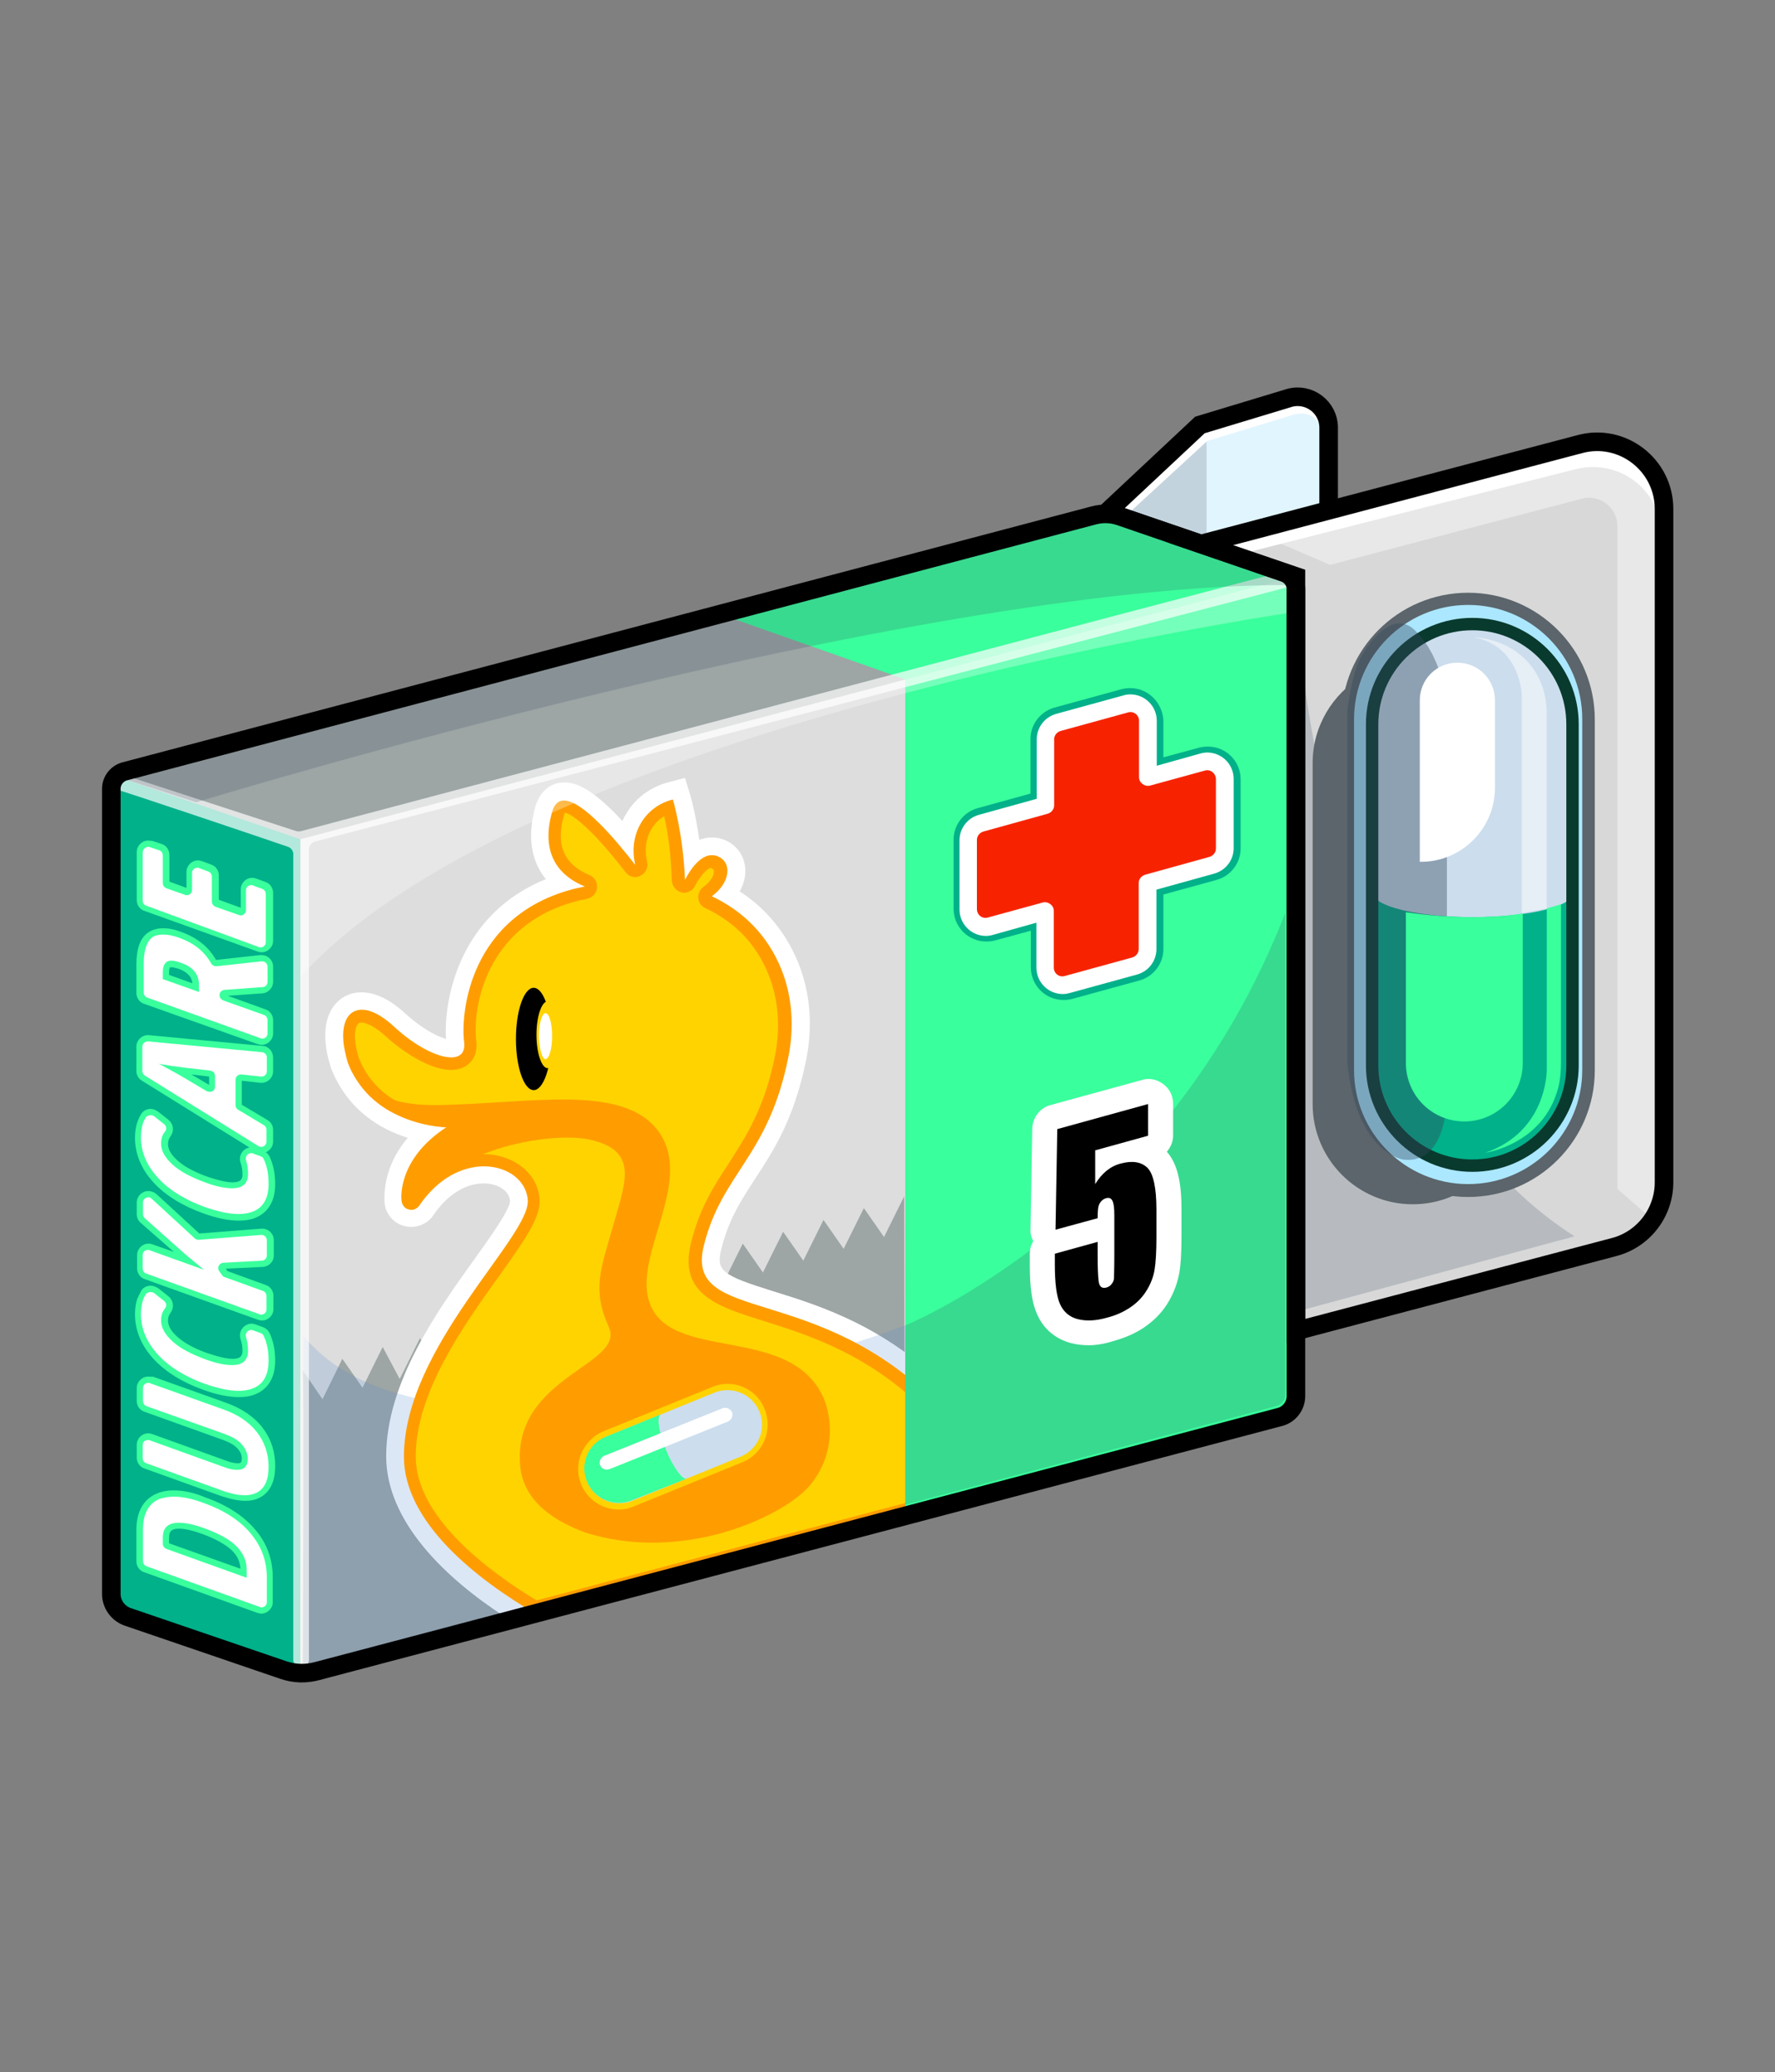 <svg version="1.1" id="_x31_00" xmlns="http://www.w3.org/2000/svg" xmlns:xlink="http://www.w3.org/1999/xlink" x="0px" y="0px"
	 viewBox="0 0 510.2 595.3" style="enable-background:new 0 0 510.2 595.3;" xml:space="preserve">
<rect x="0" y="0" width="510.2" height="595.3" fill="#808080" stroke="none"/>
<style type="text/css">
	.st0{fill:#C3D3DD;}
	.st1{fill:#E1F5FF;}
	.st2{fill:#FFFFFF;}
	.st3{fill:none;stroke:#000000;stroke-width:5.34;stroke-miterlimit:10;}
	.st4{fill:#D8D8D8;}
	.st5{fill:#9DA5A5;}
	.st6{fill:#DDDDDD;}
	.st7{fill:#F72300;}
	.st8{fill:#F7C100;}
	.st9{fill:#B90000;}
	.st10{opacity:0.2;fill:#33485E;enable-background:new    ;}
	.st11{fill:#5B656B;}
	.st12{fill:#ABE7FF;}
	.st13{fill:#CCDDED;}
	.st14{fill:#B50F0F;}
	.st15{opacity:0.2;fill:#5489D0;enable-background:new    ;}
	.st16{fill:#FFD300;}
	.st17{fill:#FF9D00;}
	.st18{opacity:0.5;fill:#FFFFFF;enable-background:new    ;}
	.st19{fill:#FF5F5F;}
	.st20{opacity:0.7;fill:#FFFFFF;enable-background:new    ;}
	.st21{opacity:0.3;fill:#FFFFFF;enable-background:new    ;}
	.st22{fill:none;stroke:#000000;stroke-width:5.34;stroke-linejoin:round;stroke-miterlimit:10;}
	.st23{fill:none;stroke:#4F0000;stroke-width:3.56;stroke-miterlimit:10;}
	.st24{opacity:0.4;fill:#FFFFFF;enable-background:new    ;}
	.st25{opacity:0.4;fill:#33485E;enable-background:new    ;}
	.st26{fill:#FF0000;}
	.st27{fill:#E00045;}
	.st28{fill:#FF3B6E;}
	.st29{fill:none;stroke:#890B4D;stroke-width:3.56;stroke-miterlimit:10;}
	.st30{fill:#00B18A;}
	.st31{fill:#39FF9C;}
	.st32{fill:none;stroke:#093A2E;stroke-width:3.56;stroke-miterlimit:10;}
	.st33{fill:#3AA800;}
	.st34{fill:#4EF400;}
	.st35{fill:none;stroke:#2F3F25;stroke-width:3.56;stroke-miterlimit:10;}
	.st36{fill:#009DA5;}
	.st37{fill:#31CDDD;}
	.st38{fill:none;stroke:#454E60;stroke-width:3.56;stroke-miterlimit:10;}
	.st39{fill:#640ACC;}
	.st40{fill:#9E39FF;}
	.st41{fill:#8A00F7;}
	.st42{fill:none;stroke:#2C2F42;stroke-width:3.56;stroke-miterlimit:10;}
	.st43{fill:#0082AF;}
	.st44{fill:#00B1FF;}
</style>
<path class="st0" d="M318.2,147.1l28.6-26.3l24-6.4c5.6-1.5,11.2,2.7,11.2,8.6v82.4l-9.4-39.7L318.2,147.1z"/>
<path class="st1" d="M346.8,120.8v35l35-9v-23.8c0-5.8-5.5-10.1-11.2-8.6L346.8,120.8z"/>
<path class="st2" d="M320.8,146.7l26.7-25l25.6-7.3c0,0,7.3,1,7.3,10c0,0-1.6-7.5-9.1-5.1l-24.3,7.4l-23.4,21.5L320.8,146.7z"/>
<path class="st3" d="M318.2,147.1l26.7-25l25.8-7.8c5.6-1.5,11.2,2.7,11.2,8.6v82.4l-9.4-39.7L318.2,147.1z"/>
<path class="st2" d="M345.2,156.3l27.3,9.3v216.8l91.4-24.1c8.5-2.2,14.4-9.9,14.4-18.6V146.2c0-12.6-12-21.9-24.2-18.6L345.2,156.3
	z"/>
<path class="st4" d="M343.5,162.5l27.4,9V381l91.1-23.4c8.5-2.2,14.4-9.6,14.4-18l0.8-186.8c0-12.2-12-21.1-24.3-18L343.5,162.5z"/>
<path class="st5" d="M372.5,165.6l-54.3-18.5L35.9,221.6c-2.3,0.6-3.9,2.7-3.9,5v231.3c0,2.9,1.9,5.5,4.6,6.5l49.6,16.9V241.1
	L372.5,165.6z"/>
<path class="st6" d="M367.9,407L86.3,481.3V241.1l286.2-75.5V401C372.5,403.8,370.6,406.3,367.9,407z"/>
<path class="st30" d="M34.4,223.4l51.9,17.7v240.2l-48.9-16.7c-3.2-1.1-5.3-4.1-5.3-7.5v-232C32,223.9,33.2,223,34.4,223.4z"/>
<path class="st31" d="M318.2,147.1l54.3,18.5l-112.3,29.6l-53.3-18.8L318.2,147.1z"/>
<path class="st2" d="M75.2,462.6c-0.3,0-0.6-0.1-0.8-0.1l-32.6-11.7c-1-0.3-1.6-1.3-1.6-2.3v-9.1c0-4.8,1.7-8,5.1-9.5
	c1.4-0.6,3-0.9,4.7-0.9c2.5,0,5.5,0.6,8.8,1.8c6,2.2,10.7,5.1,13.9,8.9c3.2,3.8,4.9,8.3,4.9,13.3v7.1
	C77.6,461.5,76.6,462.6,75.2,462.6z M51.4,438.3c-2.6,0-3.7,1.1-3.7,3.5v1.7c0,0.3,0.2,0.5,0.4,0.6l21.9,7.9v-1
	c0-2.4-0.9-4.4-2.8-6.2c-1.9-1.9-4.9-3.5-8.8-4.9C55.6,438.9,53.2,438.3,51.4,438.3z"/>
<path class="st31" d="M50,430c2.4,0,5.3,0.6,8.5,1.8c5.9,2.1,10.4,5,13.5,8.7c3.1,3.7,4.7,7.9,4.7,12.7v7.1c0,0.9-0.7,1.5-1.5,1.5
	c-0.2,0-0.3,0-0.5-0.1L42.1,450c-0.6-0.2-1-0.8-1-1.5v-9.1c0-4.4,1.5-7.3,4.6-8.7C46.9,430.3,48.4,430,50,430z M70.9,453.3V451
	c0-2.6-1-4.8-3-6.8c-2-2-5.1-3.6-9.1-5.1c-3-1.1-5.5-1.6-7.4-1.6c-3.1,0-4.6,1.4-4.6,4.3v1.7c0,0.7,0.4,1.2,1,1.5L70.9,453.3z
	 M50,428.2c-1.9,0-3.6,0.3-5.1,1c-2.6,1.1-5.7,3.9-5.7,10.3v9.1c0,1.4,0.9,2.7,2.2,3.1l32.6,11.7c0.4,0.1,0.7,0.2,1.1,0.2
	c1.8,0,3.3-1.5,3.3-3.3v-7.1c0-5.2-1.7-9.9-5.1-13.8c-3.3-3.9-8.1-7-14.3-9.2C55.7,428.8,52.6,428.2,50,428.2z M48.6,443.4v-1.6
	c0-1.6,0.5-2.6,2.8-2.6c1.7,0,3.9,0.5,6.7,1.5c3.8,1.4,6.7,3,8.5,4.7c1.6,1.5,2.4,3.3,2.5,5.3L48.6,443.4z"/>
<path class="st2" d="M70.5,430.6c-1.9,0-4.1-0.5-6.7-1.4l-22-7.9c-1-0.3-1.6-1.3-1.6-2.3v-3.7c0-1.3,1.1-2.4,2.4-2.4
	c0.3,0,0.6,0.1,0.8,0.1l21.4,7.7c1.4,0.5,2.6,0.8,3.5,0.8c0.7,0,1.3-0.2,1.6-0.5c0.3-0.4,0.5-1,0.5-1.8c0-1.3-0.5-2.4-1.5-3.5
	c-1.1-1.1-2.6-2-4.6-2.8l-22.6-8.1c-1-0.3-1.6-1.3-1.6-2.3v-3.7c0-1.3,1.1-2.4,2.4-2.4c0.3,0,0.6,0.1,0.8,0.1l21,7.5
	c4.4,1.6,7.8,3.9,10.1,6.8c2.3,3,3.5,6.6,3.5,10.6c0,4.1-1.3,6.9-3.8,8.2C73.2,430.3,71.9,430.6,70.5,430.6z"/>
<path class="st31" d="M42.6,397.3c0.2,0,0.3,0,0.5,0.1l21,7.5c4.3,1.5,7.5,3.7,9.7,6.5c2.2,2.8,3.4,6.2,3.4,10
	c0,3.8-1.1,6.2-3.3,7.4c-1,0.5-2.1,0.8-3.5,0.8c-1.8,0-3.9-0.4-6.4-1.3l-22-7.9c-0.6-0.2-1-0.8-1-1.5v-3.7c0-0.9,0.7-1.5,1.5-1.5
	c0.2,0,0.3,0,0.5,0.1l21.4,7.7c1.5,0.6,2.8,0.8,3.8,0.8c2,0,3-1.1,3-3.2c0-1.5-0.6-2.8-1.7-4.1s-2.8-2.2-4.9-3L42.1,404
	c-0.6-0.2-1-0.8-1-1.5v-3.7C41.1,397.9,41.8,397.3,42.6,397.3z M42.6,395.5c-1.8,0-3.3,1.5-3.3,3.3v3.7c0,1.4,0.9,2.7,2.2,3.1
	l22.6,8.1c1.9,0.7,3.3,1.5,4.2,2.5c0.8,0.9,1.2,1.8,1.2,2.8c0,1.3-0.4,1.4-1.2,1.4c-0.8,0-1.9-0.2-3.2-0.7l-21.4-7.7
	c-0.4-0.1-0.7-0.2-1.1-0.2c-1.8,0-3.3,1.5-3.3,3.3v3.7c0,1.4,0.9,2.7,2.2,3.1l22,7.9c2.7,0.9,5,1.4,7,1.4c1.6,0,3.1-0.3,4.3-1
	c2.8-1.5,4.3-4.5,4.3-9c0-4.3-1.3-8-3.7-11.1c-2.4-3.1-6-5.5-10.5-7.1l-21-7.5C43.4,395.6,43,395.5,42.6,395.5z"/>
<path class="st2" d="M68.5,400.6c-2.7,0-6.1-0.7-9.9-2c-5.9-2.1-10.6-5-13.9-8.6c-3.4-3.7-5.1-7.8-5.1-12.2c0-1.5,0.2-2.8,0.6-4.1
	c0.2-0.7,0.6-1.5,1-2.2c0.4-0.7,1.2-1.2,2.1-1.2c0.6,0,1.1,0.2,1.5,0.5l2.9,2.3c1,0.8,1.2,2.2,0.5,3.2c-0.2,0.3-0.4,0.6-0.5,0.9
	c-0.3,0.6-0.5,1.3-0.5,2.2c0,1.7,1,3.5,3,5.3c2.1,1.9,5.2,3.5,9,4.9c3.1,1.1,5.7,1.7,7.5,1.7c1.3,0,2.2-0.3,2.8-0.8
	c0.6-0.5,0.9-1.3,0.9-2.5c0-1.1-0.2-2.3-0.6-3.7c-0.2-0.7-0.1-1.5,0.4-2.2c0.5-0.6,1.2-1,1.9-1c0.3,0,0.6,0.1,0.8,0.1l2.2,0.8
	c0.6,0.2,1.1,0.7,1.4,1.3c1,2.2,1.5,4.8,1.5,7.5c0,4.7-1.8,7.7-5.4,9C71.5,400.3,70.1,400.6,68.5,400.6z"/>
<path class="st31" d="M43.3,371.2c0.3,0,0.7,0.1,1,0.3l2.9,2.3c0.6,0.5,0.8,1.4,0.3,2c-0.2,0.3-0.4,0.6-0.6,0.9
	c-0.4,0.7-0.6,1.6-0.6,2.7c0,2,1.1,4,3.3,6c2.2,2,5.3,3.6,9.3,5.1c3.2,1.2,5.8,1.7,7.8,1.7c3.1,0,4.6-1.4,4.6-4.2
	c0-1.2-0.2-2.5-0.6-3.9c-0.3-1,0.5-2,1.5-2c0.2,0,0.3,0,0.5,0.1l2.2,0.8c0.4,0.1,0.7,0.4,0.9,0.8c1,2.1,1.4,4.5,1.4,7.1
	c0,4.3-1.6,7-4.8,8.1c-1.1,0.4-2.4,0.6-3.9,0.6c-2.7,0-5.8-0.7-9.6-2c-5.8-2.1-10.3-4.9-13.5-8.4c-3.2-3.5-4.9-7.4-4.9-11.6
	c0-1.4,0.2-2.7,0.5-3.8c0.2-0.7,0.5-1.3,0.9-2C42.3,371.4,42.8,371.2,43.3,371.2z M43.3,369.4c-1.2,0-2.3,0.6-2.8,1.6
	c-0.4,0.8-0.8,1.6-1.1,2.3c-0.4,1.3-0.6,2.8-0.6,4.3c0,4.6,1.8,9,5.3,12.8c3.4,3.7,8.2,6.7,14.3,8.9c3.9,1.4,7.3,2.1,10.2,2.1
	c1.7,0,3.2-0.2,4.5-0.7c2.7-1,6-3.5,6-9.8c0-2.9-0.5-5.5-1.6-7.9c-0.4-0.8-1.1-1.4-1.9-1.7l-2.2-0.8c-0.4-0.1-0.7-0.2-1.1-0.2
	c-1,0-2,0.5-2.7,1.4c-0.6,0.9-0.8,1.9-0.5,2.9c0.4,1.2,0.6,2.4,0.6,3.4c0,1.5-0.5,2.4-2.8,2.4c-1.8,0-4.2-0.6-7.2-1.6
	c-3.7-1.3-6.7-2.9-8.7-4.7c-1.8-1.6-2.7-3.2-2.7-4.6c0-0.7,0.1-1.3,0.4-1.8c0.2-0.3,0.3-0.5,0.5-0.8c0.9-1.4,0.6-3.3-0.7-4.4
	l-2.9-2.3C44.8,369.7,44.1,369.4,43.3,369.4z"/>
<path class="st2" d="M75.2,378.5c-0.3,0-0.6-0.1-0.8-0.1l-32.6-11.7c-1-0.3-1.6-1.3-1.6-2.3v-3.8c0-1.3,1.1-2.4,2.4-2.4
	c0.3,0,0.6,0.1,0.8,0.1l10.8,3.9l-1.4-1.1L41,350.6c-0.5-0.5-0.8-1.1-0.8-1.8v-3.3c0-1.3,1.1-2.4,2.4-2.4c0.6,0,1.2,0.2,1.6,0.6
	l12.4,11.4c0.1,0.1,0.3,0.2,0.4,0.2l18-1.5h0.2c1.3,0,2.4,1.1,2.4,2.4v4.4c0,1.3-1,2.4-2.3,2.4l-11,0.6c-0.3,0-0.5,0.3-0.6,0.4
	c-0.1,0.1-0.1,0.4,0.1,0.7l0.8,1.1c0.1,0.1,0.2,0.2,0.3,0.2l11.1,4c1,0.3,1.6,1.3,1.6,2.3v3.8C77.6,377.4,76.6,378.5,75.2,378.5z"/>
<path class="st31" d="M42.6,344c0.4,0,0.7,0.1,1,0.4L56,355.8c0.3,0.3,0.7,0.4,1.1,0.4c0,0,0.1,0,0.1,0l17.9-1.4c0,0,0.1,0,0.1,0
	c0.8,0,1.5,0.7,1.5,1.5v4.4c0,0.8-0.6,1.5-1.5,1.5l-11,0.6c-1.2,0.1-1.9,1.4-1.2,2.4l0.8,1.1c0.2,0.3,0.4,0.5,0.7,0.6l11.1,4
	c0.6,0.2,1,0.8,1,1.5v3.8c0,0.9-0.7,1.5-1.5,1.5c-0.2,0-0.3,0-0.5-0.1l-32.6-11.7c-0.6-0.2-1-0.8-1-1.5v-3.8c0-0.9,0.7-1.5,1.5-1.5
	c0.2,0,0.3,0,0.5,0.1l15.6,5.6l-5.3-4.4L41.6,350c-0.3-0.3-0.5-0.7-0.5-1.2v-3.3C41.1,344.6,41.8,344,42.6,344z M42.6,342.2
	c-1.8,0-3.3,1.5-3.3,3.3v3.3c0,1,0.4,1.9,1.1,2.5l9.6,8.4l-6.2-2.2c-0.4-0.1-0.7-0.2-1.1-0.2c-1.8,0-3.3,1.5-3.3,3.3v3.8
	c0,1.4,0.9,2.7,2.2,3.1l32.6,11.7c0.4,0.1,0.7,0.2,1.1,0.2c1.8,0,3.3-1.5,3.3-3.3v-3.8c0-1.4-0.9-2.7-2.2-3.1l-11-4l-0.5-0.7
	l10.6-0.5c1.8-0.1,3.2-1.5,3.2-3.3v-4.4c0-1.8-1.5-3.3-3.3-3.3c-0.1,0-0.2,0-0.3,0l-17.8,1.4L44.9,343
	C44.2,342.5,43.5,342.2,42.6,342.2z"/>
<path class="st2" d="M68.5,349.8c-2.7,0-6.1-0.7-9.9-2c-5.9-2.1-10.6-5-13.9-8.6c-3.4-3.7-5.1-7.8-5.1-12.2c0-1.5,0.2-2.8,0.6-4.1
	c0.2-0.7,0.6-1.5,1-2.2c0.4-0.7,1.2-1.2,2.1-1.2c0.6,0,1.1,0.2,1.5,0.5l2.9,2.3c1,0.8,1.2,2.2,0.5,3.2c-0.2,0.3-0.4,0.6-0.5,0.9
	c-0.3,0.6-0.5,1.3-0.5,2.2c0,1.7,1,3.5,3,5.3c2.1,1.9,5.2,3.5,9,4.9c3.1,1.1,5.7,1.7,7.5,1.7c1.3,0,2.2-0.3,2.8-0.8
	c0.6-0.5,0.9-1.3,0.9-2.5c0-1.1-0.2-2.3-0.6-3.7c-0.2-0.7-0.1-1.5,0.4-2.2c0.5-0.6,1.2-1,1.9-1c0.3,0,0.6,0.1,0.8,0.1l2.2,0.8
	c0.6,0.2,1.1,0.7,1.4,1.3c1,2.2,1.5,4.8,1.5,7.5c0,4.7-1.8,7.7-5.4,9C71.5,349.6,70.1,349.8,68.5,349.8z"/>
<path class="st31" d="M43.3,320.4c0.3,0,0.7,0.1,1,0.3l2.9,2.3c0.6,0.5,0.8,1.4,0.3,2c-0.2,0.3-0.4,0.6-0.6,0.9
	c-0.4,0.7-0.6,1.6-0.6,2.7c0,2,1.1,4,3.3,6s5.3,3.6,9.3,5.1c3.2,1.2,5.8,1.7,7.8,1.7c3.1,0,4.6-1.4,4.6-4.2c0-1.2-0.2-2.5-0.6-3.9
	c-0.3-1,0.5-2,1.5-2c0.2,0,0.3,0,0.5,0.1l2.2,0.8c0.4,0.1,0.7,0.4,0.9,0.8c1,2.1,1.4,4.5,1.4,7.1c0,4.3-1.6,7-4.8,8.1
	c-1.1,0.4-2.4,0.6-3.9,0.6c-2.7,0-5.8-0.7-9.6-2c-5.8-2.1-10.3-4.9-13.5-8.4s-4.9-7.4-4.9-11.6c0-1.4,0.2-2.7,0.5-3.8
	c0.2-0.7,0.5-1.3,0.9-2C42.3,320.6,42.8,320.4,43.3,320.4z M43.3,318.6c-1.2,0-2.3,0.6-2.8,1.6c-0.5,0.8-0.8,1.6-1.1,2.4
	c-0.4,1.3-0.6,2.8-0.6,4.3c0,4.6,1.8,9,5.3,12.8c3.4,3.7,8.2,6.7,14.3,8.9c3.9,1.4,7.3,2.1,10.2,2.1c1.7,0,3.2-0.2,4.5-0.7
	c2.7-1,6-3.5,6-9.8c0-2.9-0.5-5.5-1.6-7.9c-0.4-0.8-1.1-1.4-1.9-1.7l-2.2-0.8c-0.4-0.1-0.7-0.2-1.1-0.2c-1,0-2,0.5-2.7,1.4
	c-0.6,0.9-0.8,1.9-0.5,2.9c0.4,1.2,0.6,2.4,0.6,3.4c0,1.5-0.5,2.4-2.8,2.4c-1.8,0-4.2-0.6-7.2-1.6c-3.7-1.3-6.7-2.9-8.7-4.7
	c-1.8-1.6-2.7-3.2-2.7-4.6c0-0.7,0.1-1.3,0.4-1.8c0.2-0.3,0.3-0.5,0.5-0.8c0.9-1.4,0.6-3.3-0.7-4.4l-2.9-2.3
	C44.8,318.9,44.1,318.6,43.3,318.6z"/>
<path class="st2" d="M75.2,330.5c-0.4,0-0.9-0.1-1.3-0.4l-32.7-20.3c-0.7-0.4-1.2-1.2-1.2-2.1v-7c0-1.3,1.1-2.4,2.4-2.4l0.2,0
	l32.7,3.1c1.3,0.1,2.2,1.2,2.2,2.4v4c0,1.3-1.1,2.4-2.4,2.4c-0.1,0-0.2,0-0.3,0l-5.6-0.6c-0.4,0-0.7,0.3-0.7,0.6v7.3
	c0,0.2,0.1,0.4,0.3,0.6l7.5,4.5c0.7,0.4,1.2,1.2,1.2,2.1v3.4C77.6,329.4,76.6,330.5,75.2,330.5z M50.8,307.3
	c1.5,0.8,4.5,2.6,9.2,5.4c0.1,0.1,0.2,0.1,0.3,0.1c0.2,0,0.3-0.1,0.5-0.2c0.1-0.1,0.2-0.2,0.2-0.5v-3.1c0-0.3-0.2-0.6-0.6-0.6
	l-6.9-0.8C53.1,307.6,52.2,307.5,50.8,307.3z"/>
<path class="st31" d="M42.5,299.2c0.1,0,0.1,0,0.1,0l32.7,3.1c0.8,0.1,1.4,0.7,1.4,1.5v4c0,0.9-0.7,1.5-1.5,1.5c-0.1,0-0.1,0-0.2,0
	l-5.6-0.6c-0.1,0-0.1,0-0.2,0c-0.8,0-1.5,0.7-1.5,1.5v7.3c0,0.5,0.3,1.1,0.7,1.3l7.5,4.5c0.5,0.3,0.7,0.8,0.7,1.3v3.4
	c0,0.9-0.7,1.5-1.5,1.5c-0.3,0-0.6-0.1-0.8-0.2l-32.7-20.3c-0.4-0.3-0.7-0.8-0.7-1.3v-7C40.9,299.9,41.6,299.2,42.5,299.2z
	 M60.3,313.7c0.8,0,1.5-0.6,1.5-1.5v-3.1c0-0.8-0.6-1.4-1.4-1.5l-6.9-0.8c-0.5-0.1-1.8-0.2-3.8-0.5c-2-0.3-3.4-0.5-4.1-0.7
	c1.4,0.7,2.9,1.6,4.6,2.5c1.5,0.8,4.5,2.6,9.2,5.4C59.8,313.6,60.1,313.7,60.3,313.7z M42.5,297.4c-1.8,0-3.3,1.5-3.3,3.3v7
	c0,1.2,0.6,2.2,1.6,2.8l32.7,20.3c0.5,0.3,1.1,0.5,1.7,0.5c1.8,0,3.3-1.5,3.3-3.3v-3.4c0-1.2-0.6-2.2-1.6-2.8l-7.4-4.4v-6.9l5.3,0.6
	c0.1,0,0.2,0,0.4,0c1.8,0,3.3-1.5,3.3-3.3v-4c0-1.7-1.3-3.2-3-3.3l-32.8-3.1C42.7,297.4,42.6,297.4,42.5,297.4z M60.1,311.7
	c-2-1.2-3.7-2.2-5.1-3l5.1,0.6V311.7z"/>
<path class="st2" d="M75.2,299.3c-0.3,0-0.6-0.1-0.8-0.1l-32.6-11.7c-1-0.3-1.6-1.3-1.6-2.3v-8.2c0-4.3,1-7,3-8.4
	c1-0.7,2.3-1.1,3.7-1.1c1.4,0,3.1,0.3,5.1,1c4.3,1.5,7.5,4.1,9.5,7.7c0.1,0.2,0.4,0.4,0.6,0.4l13-1.4l0.2,0c1.3,0,2.4,1.1,2.4,2.4
	v4.4c0,1.3-1,2.3-2.3,2.4l-11,0.8c-0.3,0-0.6,0.3-0.6,0.7c0,0.3,0.2,0.5,0.4,0.6l11.8,4.2c1,0.3,1.6,1.3,1.6,2.3v3.8
	C77.6,298.3,76.6,299.3,75.2,299.3z M56.3,283.8v-0.6c0-1.5-0.4-2.6-1.1-3.5c-0.8-0.9-2-1.7-3.6-2.2c-0.9-0.3-1.7-0.5-2.3-0.5
	c-0.4,0-0.6,0.1-0.8,0.2c-0.6,0.4-0.7,1.5-0.7,2.4v1.1L56.3,283.8z"/>
<path class="st31" d="M46.9,268.5c1.4,0,2.9,0.3,4.8,1c4.1,1.5,7.1,3.9,9,7.3c0.3,0.5,0.8,0.8,1.4,0.8c0.1,0,0.1,0,0.2,0l12.9-1.4
	c0.1,0,0.1,0,0.2,0c0.8,0,1.5,0.7,1.5,1.5v4.4c0,0.8-0.6,1.5-1.4,1.5l-11,0.8c-0.8,0.1-1.4,0.7-1.4,1.5c0,0.7,0.4,1.2,1,1.5
	l11.8,4.2c0.6,0.2,1,0.8,1,1.5v3.8c0,0.9-0.7,1.5-1.5,1.5c-0.2,0-0.3,0-0.5-0.1l-32.6-11.7c-0.6-0.2-1-0.8-1-1.5v-8.2
	c0-3.9,0.9-6.5,2.6-7.7C44.5,268.8,45.6,268.5,46.9,268.5z M57.2,285v-1.8c0-1.7-0.4-3-1.3-4.1c-0.9-1.1-2.2-1.9-4-2.5
	c-1-0.4-1.9-0.6-2.6-0.6c-0.5,0-1,0.1-1.3,0.3c-0.8,0.5-1.2,1.5-1.2,3.2v1.8L57.2,285z M46.9,266.7c-1.7,0-3.1,0.4-4.3,1.2
	c-2.3,1.6-3.4,4.6-3.4,9.2v8.2c0,1.4,0.9,2.7,2.2,3.1L74.1,300c0.4,0.1,0.7,0.2,1.1,0.2c1.8,0,3.3-1.5,3.3-3.3v-3.8
	c0-1.4-0.9-2.7-2.2-3.1l-10.8-3.9l9.9-0.7c1.7-0.1,3.1-1.6,3.1-3.3v-4.4c0-1.8-1.5-3.3-3.3-3.3c-0.1,0-0.2,0-0.4,0l-12.7,1.4
	c-2.1-3.7-5.4-6.4-9.9-8C50.2,267,48.5,266.7,46.9,266.7z M48.9,277.9c0,0,0.1,0,0.3,0c0.3,0,1,0.1,2,0.4c1.5,0.5,2.5,1.2,3.2,2
	c0.5,0.6,0.8,1.3,0.9,2.2l-6.7-2.4v-0.5C48.6,278.4,48.8,278,48.9,277.9z"/>
<path class="st2" d="M75.2,272.8c-0.3,0-0.6-0.1-0.8-0.1L41.8,261c-1-0.3-1.6-1.3-1.6-2.3v-13.8c0-1.3,1.1-2.4,2.4-2.4
	c0.3,0,0.6,0.1,0.8,0.1l2.7,0.9c1,0.3,1.6,1.3,1.6,2.3v7.9c0,0.3,0.2,0.5,0.4,0.6l5.4,1.9c0.1,0,0.1,0,0.2,0c0.3,0,0.6-0.2,0.6-0.7
	v-4.9c0-1.3,1.1-2.4,2.4-2.4c0.3,0,0.6,0.1,0.8,0.1l2.7,1c1,0.3,1.6,1.3,1.6,2.3v7.1c0,0.3,0.2,0.5,0.4,0.6l6.8,2.4
	c0.1,0,0.1,0,0.2,0c0.3,0,0.6-0.2,0.6-0.7v-5.6c0-1.3,1.1-2.4,2.4-2.4c0.3,0,0.6,0.1,0.8,0.1l2.7,1c1,0.3,1.6,1.3,1.6,2.3v13.8
	C77.6,271.7,76.6,272.8,75.2,272.8z"/>
<path class="st31" d="M42.6,243.3c0.2,0,0.3,0,0.5,0.1l2.7,0.9c0.6,0.2,1,0.8,1,1.5v7.9c0,0.7,0.4,1.2,1,1.5l5.4,1.9
	c0.2,0.1,0.4,0.1,0.5,0.1c0.8,0,1.5-0.7,1.5-1.5v-4.9c0-0.9,0.7-1.5,1.5-1.5c0.2,0,0.4,0,0.5,0.1l2.7,1c0.6,0.2,1,0.8,1,1.5v7.1
	c0,0.7,0.4,1.2,1,1.5l6.8,2.4c0.2,0.1,0.4,0.1,0.5,0.1c0.8,0,1.5-0.7,1.5-1.5v-5.7c0-0.9,0.7-1.5,1.5-1.5c0.2,0,0.4,0,0.5,0.1l2.7,1
	c0.6,0.2,1,0.8,1,1.5v13.8c0,0.9-0.7,1.5-1.5,1.5c-0.2,0-0.3,0-0.5-0.1L42,260.2c-0.6-0.2-1-0.8-1-1.5v-13.8
	C41.1,244,41.8,243.3,42.6,243.3z M42.6,241.5c-1.8,0-3.3,1.5-3.3,3.3v13.8c0,1.4,0.9,2.7,2.2,3.1l32.6,11.7
	c0.4,0.1,0.7,0.2,1.1,0.2c1.8,0,3.3-1.5,3.3-3.3v-13.8c0-1.4-0.9-2.7-2.2-3.1l-2.7-1c-0.4-0.1-0.7-0.2-1.1-0.2
	c-1.8,0-3.3,1.5-3.3,3.3v5.3l-6.3-2.3v-7c0-1.4-0.9-2.7-2.2-3.1l-2.7-1c-0.4-0.1-0.7-0.2-1.1-0.2c-1.8,0-3.3,1.5-3.3,3.3v4.6
	l-4.9-1.8v-7.7c0-1.4-0.9-2.7-2.2-3.1l-2.7-0.9C43.4,241.6,43,241.5,42.6,241.5z"/>
<path class="st10" d="M452.6,355.2l-79.4,21.5V181.2C373.1,181.2,383.1,311.4,452.6,355.2z"/>
<path class="st11" d="M422,340.3c-18.1,0-32.8-14.7-32.8-32.8V206.7c0-4.4,0.9-8.5,2.4-12.4c-8.5,5-14.3,14.3-14.3,24.9v98
	c0,15.9,12.9,28.8,28.8,28.8c6.5,0,12.5-2.2,17.3-5.8C423,340.2,422.5,340.3,422,340.3z"/>
<path class="st12" d="M422,342c-19.1,0-34.6-15.5-34.6-34.6V206.7c0-19.1,15.5-34.6,34.6-34.6c19.1,0,34.6,15.5,34.6,34.6v100.8
	C456.6,326.5,441.1,342,422,342z"/>
<path class="st11" d="M422,173.8c18.1,0,32.8,14.7,32.8,32.8v100.8c0,18.1-14.7,32.8-32.8,32.8c-18.1,0-32.8-14.7-32.8-32.8V206.7
	C389.2,188.5,403.9,173.8,422,173.8z M422,170.3c-20.1,0-36.4,16.3-36.4,36.4v100.8c0,20.1,16.3,36.4,36.4,36.4
	c20.1,0,36.4-16.3,36.4-36.4V206.7C458.4,186.6,442.1,170.3,422,170.3z"/>
<path class="st13" d="M423.2,334.9c-15.9,0-28.8-12.9-28.8-28.8v-98c0-15.9,12.9-28.8,28.8-28.8c15.9,0,28.8,12.9,28.8,28.8v98
	C452,322,439.1,334.9,423.2,334.9z"/>
<path class="st30" d="M452.2,256.5c0,3.9-12.9,7-28.8,7c-15.9,0-28.8-3.1-28.8-7v49.8c0,15.8,12.8,28.7,28.6,28.7
	c15.8,0,28.7-12.7,28.8-28.6L452.2,256.5z"/>
<path class="st5" d="M259.9,343.7l-5.8,11.7l-5.8-8.3l-5.8,11.7l-5.8-8.3l-5.8,11.7l-5.8-8.3l-5.8,11.7l-5.8-8.3l-5.8,11.7l-5.8-8.3
	l-5.8,11.7l-5.8-8.3l-5.8,11.7l-5.8-8.3l-5.8,11.7l-5.8-8.3l-5.8,11.7l-5.8-8.3l-5.8,11.7l-5.8-8.3l-5.8,11.7l-5.8-8.3l-5.8,11.7
	l-5.8-8.3l-5.8,11.7L110,387l-5.8,11.7l-5.8-8.3L92.7,402l-5.7-8.3c0.5,1.4,0,86.8,0,86.8l173-45.2L259.9,343.7z"/>
<path class="st2" d="M145.1,464.5c-16.8-10.9-34.1-27.2-34.1-46.1c0-21.2,14.7-41.8,25.5-56.8c4.3-6,10.1-14.1,10.1-16.6
	c-0.2-2.8-3.4-5-7.6-5c-5.2,0-10.5,3.3-14.4,9.1c-1.4,2.1-3.8,3.4-6.4,3.4c-4.3,0-7.7-3.4-7.7-7.7c-0.1-5,1.3-11.5,6.7-17.9
	c-7.7-2.4-17.2-7.8-22-19.9l-0.1-0.3c-2.4-7.4-2.1-13.7,0.8-17.6c1.9-2.6,4.8-4,8-4c3.9,0,8.1,2,12.5,6c4.9,4.5,9.3,6.7,11.8,7.4
	c-0.7-10.4,3.3-35.7,28.7-45.9c-4.4-5.4-5.4-12.7-2.9-21.3c1.4-4.1,4.4-6.5,8.2-6.5c3.2,0,7.9,1.5,16.7,11.1
	c2.4-5.4,7.1-9.6,13.4-11.2l4.6-1.2l1.4,4.6c0.1,0.3,1.6,5.3,2.7,13.2c1.1-0.4,2.3-0.7,3.6-0.7c1.4,0,2.8,0.3,4.1,0.9
	c3.2,1.5,5.2,4.4,5.5,7.9c0.2,2.3-0.4,4.6-1.6,6.7c7.6,4.9,13.3,11.9,16.8,20.4c3.5,8.6,4.3,18.3,2.3,28.1
	c-3.4,16.8-9.3,25.9-14.6,34c-4.1,6.3-7.7,11.8-9.8,20.4c-1.5,6.1,0.2,7.4,15,12c13.9,4.3,33,10.3,51.5,29.4
	c7.9,8.2,13,17.1,15.4,25.3L145.1,464.5z"/>
<path class="st15" d="M260.2,380.8c0,0-133.5,50.9-173,3v96.8l173-48.3V380.8z"/>
<path class="st16" d="M154.1,461.6c-16.7-10-36.2-25.5-36.2-43.2c0-19,14-38.6,24.2-52.8c6.8-9.4,11.6-16.3,11.4-20.9
	c-0.4-6.5-6.6-11.4-14.4-11.4c-7.5,0-14.8,4.4-20.1,12.1c-0.2,0.3-0.4,0.4-0.7,0.4c-0.3,0-0.9-0.2-0.9-0.9
	c-0.1-5.2,2-12.8,12.2-19.4c0.7-0.4,1-1.2,0.7-2c-0.2-0.7-0.9-1.3-1.7-1.3c-0.8,0-20.1-0.2-27-17.6c-1.6-5-1.7-9.3-0.2-11.4
	c0.6-0.8,1.4-1.2,2.5-1.2c2.1,0,4.9,1.5,7.9,4.2c6.4,5.8,13.2,9.4,17.8,9.4c2.3,0,3.6-0.9,4.3-1.7c1-1.2,1.4-2.8,1.2-4.8
	c-1.1-8.7,2.2-35,30.6-42.1c0.7-0.2,1.3-0.3,2-0.4l0.7-0.2c0.8-0.2,1.3-0.8,1.4-1.6c0.1-0.8-0.4-1.5-1.1-1.8
	c-8.3-3.4-11.1-10-8.2-19.7c0.5-1.6,1.3-1.6,1.6-1.6c1.2,0,6.3,1.3,19.1,17.8c0.3,0.4,0.9,0.7,1.4,0.7c0.3,0,0.5-0.1,0.8-0.2
	c0.7-0.4,1.2-1.2,1-2c-1.7-7,1.7-13.6,7.8-16.1c0.8,3.3,2.5,11,2.8,21c0,0.8,0.6,1.5,1.4,1.7c0.1,0,0.2,0,0.4,0c0.7,0,1.3-0.4,1.6-1
	c0.7-1.6,3.5-6.1,6.1-6.1c0.4,0,0.7,0.1,1.1,0.3c1,0.5,1.5,1.2,1.6,2.3c0.1,1.6-1,4.1-3.7,6.1c-0.5,0.4-0.8,1-0.7,1.6
	c0.1,0.6,0.4,1.2,1,1.5c8.9,4.1,15.5,11,19.1,20c3,7.4,3.6,15.7,1.9,24.2c-3.1,15.5-8.4,23.7-13.6,31.6c-4.3,6.6-8.3,12.8-10.7,22.5
	c-3.2,13.1,6.4,16.1,19.6,20.2c13.2,4.1,31.4,9.7,48.6,27.6c7.2,7.5,12,15.1,14,22.4L154.1,461.6z"/>
<path class="st17" d="M162.4,233.5c1.8,0.3,7.5,4.2,17.4,17.1c0.7,0.9,1.7,1.4,2.8,1.4c0.5,0,1.1-0.1,1.5-0.4c1.5-0.7,2.3-2.4,1.9-4
	c-1.3-5.5,0.7-10.5,4.9-13.1c0.9,3.8,2,10.4,2.2,18.5c0.1,1.6,1.2,3,2.8,3.4c0.2,0.1,0.5,0.1,0.7,0.1c1.4,0,2.6-0.8,3.2-2
	c1.1-2.3,3.4-5.1,4.5-5.1c0.1,0,0.2,0,0.3,0.1c0.5,0.2,0.6,0.5,0.6,0.8c0.1,1.1-0.9,3-3,4.5c-1,0.7-1.6,2-1.5,3.2
	c0.1,1.3,0.9,2.4,2,2.9c8.6,4,14.7,10.4,18.2,19.1c2.8,7,3.5,15,1.9,23.2c-3,15.1-8.3,23.2-13.3,31c-4.2,6.4-8.5,13-10.9,23
	c-3.6,14.7,7.7,18.2,20.8,22.3c13,4.1,30.9,9.6,47.9,27.1c6.4,6.7,10.9,13.5,13.1,19.9l-126.2,33.3c-13.5-8.2-34.7-23.8-34.7-41.3
	c0-18.5,13.8-37.7,23.9-51.8c7.2-10.1,12-16.8,11.7-22c-0.4-7.5-7.4-13.1-16.2-13.1c-7.3,0-14.3,3.8-19.7,10.4
	c0.9-5.6,4.8-10.8,11.2-15c1.3-0.9,1.9-2.5,1.5-4c-0.4-1.5-1.8-2.5-3.4-2.6c-0.8,0-18.9-0.3-25.3-16.3c-1.7-5.3-1.3-8.6-0.4-9.8
	c0.2-0.3,0.5-0.5,1.1-0.5c0.6,0,2.9,0.3,6.7,3.7c6.7,6.1,14,9.9,19,9.9c3,0,4.7-1.2,5.7-2.3c1-1.1,2-3,1.6-6.2
	c-1.1-8.3,2.1-33.3,29.3-40.1c0.6-0.2,1.3-0.3,1.9-0.4l0.7-0.2c1.5-0.3,2.7-1.6,2.8-3.2c0.1-1.5-0.7-3-2.2-3.6
	c-7.4-3.1-9.8-8.8-7.2-17.4C162.3,233.7,162.3,233.6,162.4,233.5z M193.4,229.7c-8,2-12.9,9.9-10.8,18.8
	c-5.9-7.6-15.2-18.5-20.5-18.5c-1.5,0-2.6,0.9-3.3,2.9c-3.9,13.3,2.9,19.2,9.3,21.8c-0.9,0.2-1.9,0.4-2.8,0.6
	c-30.7,7.7-32.9,36.3-31.9,44c0.4,3.1-1.1,4.5-3.7,4.5c-3.9,0-10.4-3.2-16.6-9c-3.5-3.2-6.6-4.7-9.1-4.7c-4.8,0-7,5.7-4,15.1
	c7.4,18.7,28.6,18.7,28.6,18.7c-10.8,7-13.1,15.2-13,21c0,1.7,1.3,2.7,2.7,2.7c0.8,0,1.6-0.4,2.2-1.2c5.5-8.1,12.6-11.3,18.6-11.3
	c6.8,0,12.3,4.1,12.6,9.8c0.6,10.6-35.6,42.2-35.6,73.6c0,19,21.1,35.3,37.8,45.1L285,428.9c-1.5-7.1-5.9-15.6-14.9-24.9
	c-35-36.2-73.5-23.1-67.8-46.1c5.2-21,18.6-25.5,24.3-54.2c1.7-8.4,1.2-17.2-2-25.2c-4-9.9-11.1-16.8-20-21c5-3.6,6.1-9.4,1.9-11.4
	c-0.6-0.3-1.3-0.4-1.9-0.4c-4.4,0-7.7,7.1-7.7,7.1C196.3,239.1,193.4,229.7,193.4,229.7z"/>
<path d="M153.4,313.2c2.8,0,5.1-6.6,5.1-14.7c0-8.1-2.3-14.7-5.1-14.7c-2.8,0-5.1,6.6-5.1,14.7C148.3,306.6,150.6,313.2,153.4,313.2
	z"/>
<path class="st17" d="M98.7,298.9c0,0-0.7,19,26.8,18.6c27.5-0.4,55.2-6.7,64.6,8.8c9.3,15.5-11,38-1.8,51.1
	c9.2,13.1,41.1,3.9,49,25.7c3.7,11.7-1.5,22-7.7,26.7c-10.4,8.4-35.9,18.4-61.1,10.6c-8.8-3.2-18.1-8.8-19-19.4
	c-2.1-25.6,30.4-28.8,25.5-39.7c-4.9-10.9-2.3-16.7,1.2-29c3.5-12.6,7.7-21.7-6.8-24.9c-10.2-2.2-35.5,2-45,14c0,0-3.1,3.2-4.1,4.9
	c0,0-0.9,1.5-2.8,1.1c-2-0.3-2.1-2.6-2.1-2.6s-1.5-11.6,13-21c0,0-12.4-0.4-20.7-7.6C107.9,316.4,99.1,309.6,98.7,298.9z"/>
<path class="st31" d="M260.2,195.2v240.3L367.9,407c2.7-0.7,4.6-3.2,4.6-6V165.6L260.2,195.2z"/>
<path class="st10" d="M260.2,432.3v-51.5c0,0,75.1-30.3,109.3-118.7v138.4c0,1.7-1.1,3.1-2.7,3.5L260.2,432.3z"/>
<path class="st18" d="M437.4,262.3v-62.7c0,0-0.4-14-13.8-16.5c0,0,12.3,0,18.4,11.1c1.8,3.3,2.6,7.2,2.6,11V261L437.4,262.3z"/>
<path class="st31" d="M426.9,331.2c0,0,16.7-2.3,21-18.7c0.6-2.4,0.8-4.9,0.8-7.4v-45.3l-4.1,1.2v46.3
	C444.6,307.4,444.8,325.1,426.9,331.2z"/>
<path class="st16" d="M157.4,306.9c1.7,0,3.2-4.3,3.2-9.6s-1.4-9.6-3.2-9.6c-1.7,0-3.2,4.3-3.2,9.6S155.7,306.9,157.4,306.9z"/>
<path class="st20" d="M88.8,476.9V244c0-1,0.7-1.9,1.7-2.2l280-73.2c4.7-4.5-6-3.2-6-3.2c-0.4-0.2-278,73.4-278,73.4
	c-0.4,0.1-0.9,0.1-1.3,0l-48.3-15.7c-0.9-0.3-1.8,0-2.4,0.7c-1,1.2-2.3,2.8-1.8,2.8c0.7,0,41.7,13.8,50.1,16.7
	c0.9,0.3,1.5,1.2,1.5,2.1v231.5c0,1,0.7,1.9,1.7,2.2C87.4,479.4,88.8,478.3,88.8,476.9z"/>
<path class="st2" d="M156.8,304.3c1,0,1.9-2.9,1.9-6.6c0-3.6-0.8-6.6-1.9-6.6c-1,0-1.9,2.9-1.9,6.6
	C155,301.3,155.8,304.3,156.8,304.3z"/>
<path class="st13" d="M177.9,432.8c-4.4,0-8.3-2.6-10-6.7c-1.1-2.7-1.1-5.6,0.1-8.3c1.1-2.7,3.2-4.7,5.9-5.8l31.2-12.7
	c1.3-0.5,2.7-0.8,4.1-0.8c4.4,0,8.3,2.6,10,6.7c2.2,5.5-0.4,11.8-5.9,14.1L182,432C180.7,432.5,179.3,432.8,177.9,432.8z"/>
<path class="st16" d="M209.1,399.4c3.9,0,7.6,2.3,9.2,6.2c2.1,5.1-0.4,10.8-5.4,12.9l-31.2,12.7c-1.2,0.5-2.5,0.7-3.7,0.7
	c-3.9,0-7.6-2.3-9.2-6.2c-2.1-5.1,0.4-10.8,5.4-12.9l31.2-12.7C206.6,399.6,207.8,399.4,209.1,399.4z M209.1,397.6
	c-1.5,0-3,0.3-4.4,0.9l-31.2,12.7c-2.9,1.2-5.1,3.4-6.4,6.3c-1.2,2.9-1.2,6.1-0.1,8.9c1.8,4.4,6.1,7.3,10.8,7.3c1.5,0,3-0.3,4.4-0.9
	l31.2-12.7c6-2.4,8.8-9.3,6.4-15.2C218.1,400.5,213.9,397.6,209.1,397.6z"/>
<path class="st31" d="M197.4,424.8c-1.2,0.5-3.9-3.2-6-8.3c-2.1-5.1-2.7-9.6-1.5-10.1l-15.8,6.4c-5,2-7.5,7.8-5.4,12.8
	c2,5,7.8,7.5,12.8,5.5L197.4,424.8z"/>
<path class="st2" d="M172.5,421c-0.4-1,0.1-2.2,1.1-2.7l34.1-13.7c1-0.4,2.2,0.1,2.7,1.1c0.4,1.1-0.1,2.2-1.1,2.7l-34.1,13.7
	C174.1,422.5,172.9,422,172.5,421z"/>
<path class="st21" d="M86.6,280.4v-39.3l285.8-75.5v10.2C372.5,175.8,153.1,207.3,86.6,280.4z"/>
<path class="st10" d="M34.4,223.4l22,7.1c0,0,205.5-62.9,314.6-62.4l-52.7-20.9L39.1,220.2L34.4,223.4z"/>
<path class="st22" d="M322.1,148.4c-2.5-0.9-5.2-1-7.8-0.3L35.9,221.6c-2.3,0.6-3.9,2.7-3.9,5V458c0,2.9,1.9,5.5,4.6,6.5l44.8,15.3
	c3.2,1.1,6.5,1.2,9.8,0.3l276.7-73c2.7-0.7,4.6-3.2,4.6-6V169.3c0-2.2-1.4-4.1-3.5-4.8L322.1,148.4z"/>
<path class="st32" d="M423.2,334.9c-15.9,0-28.8-12.9-28.8-28.8v-98c0-15.9,12.9-28.8,28.8-28.8c15.9,0,28.8,12.9,28.8,28.8v98
	C452,322,439.1,334.9,423.2,334.9z"/>
<path class="st24" d="M382.3,162.3l72.3-19c5.2-1.4,10.3,2.5,10.3,7.9v190.4l10,8.7l4.2-9.4V142.4c0,0-7.6-18.1-24.4-16l-94.9,26.2
	L382.3,162.3z"/>
<path class="st3" d="M345.2,156.3l27.3,9.3v216.8l91.4-24.1c8.5-2.2,14.4-9.9,14.4-18.6V146.2c0-12.6-12-21.9-24.2-18.6L345.2,156.3
	z"/>
<path class="st25" d="M391.1,188.9c0,0,8-15,15.5-7.9c0.1,0.1,0.1,0.1,0.2,0.2c5.8,5.6,9.1,15.3,9.1,25.5v107.8
	c0,0,0.5,19.9-12.3,18.7c0,0-13.6-1.5-16.3-27.6V203.9C387.3,203.9,388.6,193.3,391.1,188.9z"/>
<path class="st31" d="M404.1,262.1v43.3c0,9.3,7.5,16.8,16.8,16.8c9.3,0,16.8-7.5,16.8-16.8v-43C437.8,262.5,424,265,404.1,262.1z"
	/>
<path class="st2" d="M408.1,247.6v-46.4c0-6,4.8-10.8,10.8-10.8c6,0,10.8,4.8,10.8,10.8v25.2C429.7,238.2,419.9,247.8,408.1,247.6z"
	/>
<g>
	<path class="st2" d="M312.9,386.5c-1.7,0-3.4-0.2-5-0.6c-4.5-1.2-7.9-4-9.8-8.3c-1.5-3.3-2.1-7.8-2.1-14.3v-3.1
		c0-1.3,0.3-2.5,1-3.6c-0.6-1.1-0.9-2.2-0.8-3.5l0.5-28.9c0.1-3.1,2.2-5.9,5.2-6.7l26.3-7.2c0.6-0.2,1.2-0.3,1.9-0.3
		c1.5,0,3,0.5,4.3,1.5c1.8,1.3,2.8,3.4,2.8,5.6v9.1c0,1.8-0.7,3.4-1.8,4.7c2.9,3.3,4.2,8.4,4.2,16.4v8.1c0,4.5-0.2,7.8-0.6,10.2
		c-0.5,2.8-1.5,5.6-3,8.2c-1.6,2.8-3.8,5.2-6.6,7.2c-2.6,1.9-5.8,3.3-9.4,4.3C317.5,386.1,315.1,386.5,312.9,386.5z"/>
	<path d="M330,317.2v9.1l-15.2,4.2v9.7c1.9-3.1,4.3-5.1,7.3-5.9c3.4-0.9,5.9-0.5,7.7,1.2c1.7,1.7,2.6,5.7,2.6,12v8.1
		c0,4-0.2,7.1-0.5,9c-0.3,2-1,3.9-2.1,5.8c-1.1,1.9-2.6,3.6-4.6,5s-4.3,2.5-7.1,3.2c-3.2,0.9-5.9,1-8.3,0.4
		c-2.4-0.6-4.1-2.1-5.1-4.3s-1.5-6-1.5-11.4v-3.1l12.3-3.4v3.6c0,3.7,0.1,6.3,0.3,7.8c0.2,1.5,1,2.1,2.3,1.7
		c0.6-0.2,1.1-0.5,1.5-1.1c0.4-0.5,0.6-1.1,0.6-1.6c0-0.5,0.1-2.8,0.1-6.8v-11.3c0-2.1-0.2-3.5-0.6-4.2c-0.4-0.7-1-0.9-1.9-0.6
		c-0.6,0.2-1,0.5-1.4,1c-0.4,0.5-0.6,1-0.7,1.5c-0.1,0.5-0.2,1.6-0.2,3.2l-12.1,3.3l0.5-28.9L330,317.2z"/>
</g>
<path class="st2" d="M305.6,286.5c-4.7,0-8.5-3.8-8.5-8.5v-11.7l-11.4,3.2c-0.7,0.2-1.5,0.3-2.3,0.3c-4.7,0-8.5-3.8-8.5-8.5v-19.9
	c0-3.8,2.6-7.2,6.2-8.2l15.9-4.4v-16.4c0-3.8,2.5-7.2,6.2-8.2l19.3-5.3c0.7-0.2,1.5-0.3,2.3-0.3c4.7,0,8.5,3.8,8.5,8.5v11.7
	l11.4-3.2c0.7-0.2,1.5-0.3,2.3-0.3c4.7,0,8.5,3.8,8.5,8.5v19.9c0,3.8-2.5,7.2-6.2,8.2l-15.9,4.4v16.4c0,3.8-2.6,7.2-6.2,8.2
	l-19.3,5.3C307.1,286.4,306.3,286.5,305.6,286.5z"/>
<path class="st30" d="M324.9,199.5c4.2,0,7.6,3.4,7.6,7.6V220l12.5-3.5c0.7-0.2,1.4-0.3,2-0.3c4.2,0,7.6,3.4,7.6,7.6v19.9
	c0,3.4-2.3,6.4-5.6,7.3l-16.6,4.6v17.1c0,3.4-2.3,6.4-5.6,7.3l-19.3,5.3c-0.7,0.2-1.4,0.3-2,0.3c-4.2,0-7.6-3.4-7.6-7.6v-12.9
	l-12.5,3.5c-0.7,0.2-1.4,0.3-2,0.3c-4.2,0-7.6-3.4-7.6-7.6v-19.9c0-3.4,2.3-6.4,5.6-7.3l16.6-4.6v-17.1c0-3.4,2.3-6.4,5.6-7.3
	l19.3-5.3C323.5,199.6,324.2,199.5,324.9,199.5z M324.9,197.7c-0.8,0-1.7,0.1-2.5,0.3l-19.3,5.3c-4,1.1-6.9,4.8-6.9,9v15.7
	l-15.2,4.2c-4,1.1-6.9,4.8-6.9,9v19.9c0,5.2,4.2,9.4,9.4,9.4c0.9,0,1.7-0.1,2.5-0.3l10.3-2.8v10.5c0,5.2,4.2,9.4,9.4,9.4
	c0.8,0,1.7-0.1,2.5-0.3l19.3-5.3c4-1.1,6.9-4.8,6.9-9V257l15.3-4.2c4-1.1,6.9-4.8,6.9-9v-19.9c0-5.2-4.2-9.4-9.4-9.4
	c-0.8,0-1.7,0.1-2.5,0.3l-10.3,2.8v-10.5C334.2,201.9,330,197.7,324.9,197.7z"/>
<path class="st7" d="M346.3,221.4l-15.7,4.3c-1.6,0.4-3.2-0.8-3.2-2.4v-16.2c0-1.7-1.6-2.9-3.2-2.4l-19.3,5.3
	c-1.1,0.3-1.9,1.3-1.9,2.4v19c0,1.1-0.8,2.1-1.9,2.4l-18.4,5.1c-1.1,0.3-1.9,1.3-1.9,2.4v19.9c0,1.7,1.6,2.9,3.2,2.4l15.7-4.3
	c1.6-0.4,3.2,0.8,3.2,2.4V278c0,1.7,1.6,2.9,3.2,2.4l19.3-5.3c1.1-0.3,1.9-1.3,1.9-2.4v-19c0-1.1,0.8-2.1,1.9-2.4l18.4-5.1
	c1.1-0.3,1.9-1.3,1.9-2.4v-19.9C349.5,222.2,347.9,220.9,346.3,221.4z"/>
</svg>
